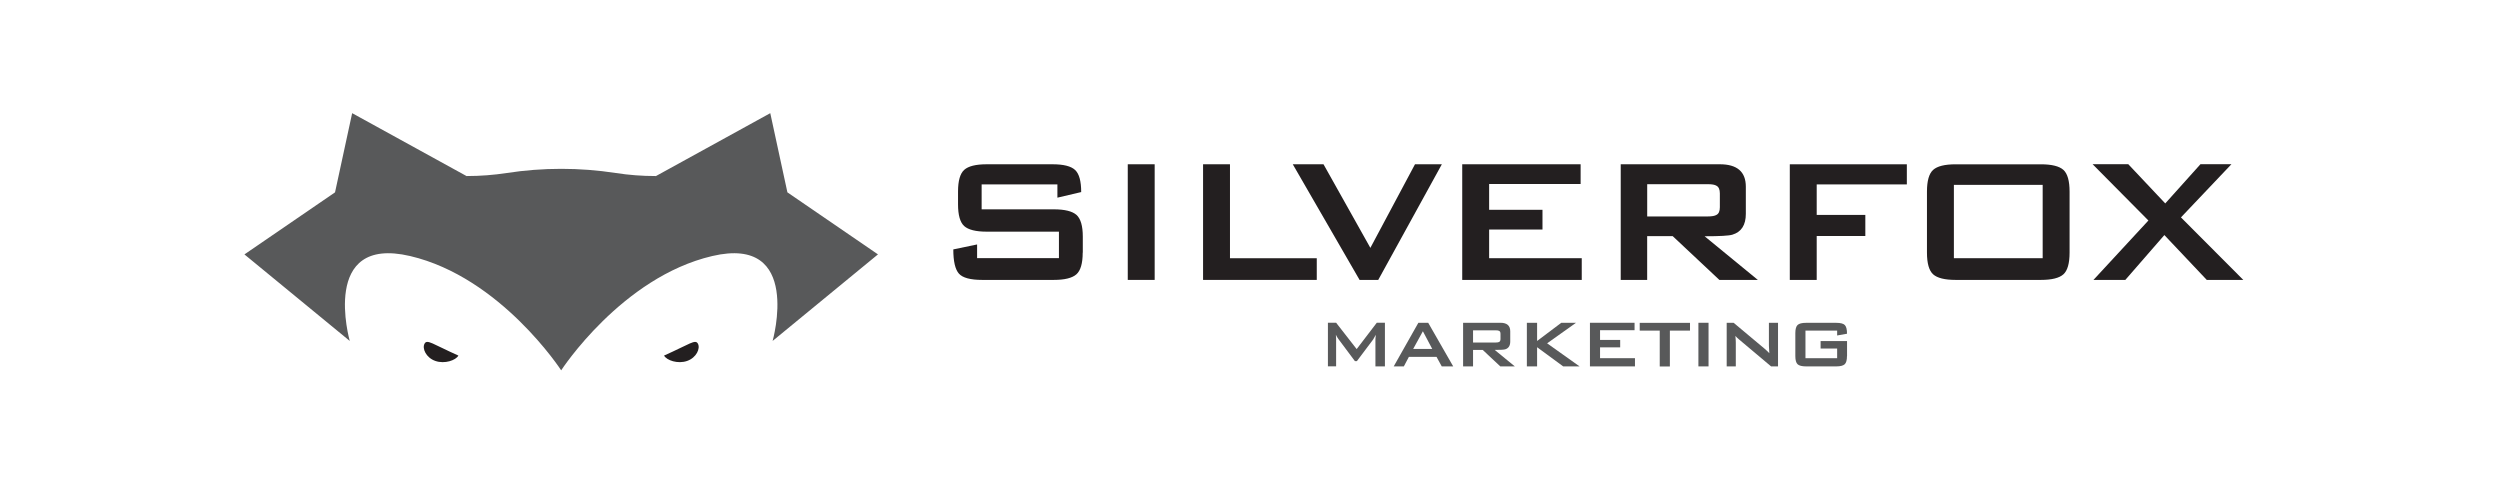 <?xml version="1.0" encoding="UTF-8"?><svg id="Layer_2" xmlns="http://www.w3.org/2000/svg" viewBox="0 0 979.33 189.35"><defs><style>.cls-1{fill:#58595a;}.cls-1,.cls-2,.cls-3{stroke-width:0px;}.cls-2{fill:#231f20;}.cls-3{fill:#fff;}</style></defs><g id="Layer_1-2"><rect class="cls-3" width="979.33" height="189.35"/><path class="cls-2" d="m260.13,139.29c1.01,1.85,5.37,3.39,9.04,2.1s5.24-4.91,4.22-6.76c-1.01-1.85-3.09.12-13.26,4.66"/><path class="cls-2" d="m179.57,139.29c-1.01,1.85-5.37,3.39-9.04,2.1-3.67-1.29-5.24-4.91-4.22-6.76s3.09.12,13.26,4.66"/><path class="cls-1" d="m343.94,99.66l-35.49-24.31-6.71-31.02-44.77,24.63h-.23c-5.19,0-10.36-.39-15.48-1.18-14.18-2.19-28.62-2.19-42.81,0h0c-5.12.78-10.29,1.18-15.48,1.18h-.23l-44.79-24.63-6.71,31.02-35.49,24.31,41.26,33.9s-11.83-41.58,23.66-33.26c35.49,8.33,59.16,44.77,59.16,44.77h0s23.66-36.46,59.16-44.77c35.49-8.33,23.66,33.26,23.66,33.26l41.26-33.9h.02Z"/><path class="cls-2" d="m424.13,98.95c0,4.22-.83,7.06-2.47,8.51-1.64,1.45-4.59,2.19-8.88,2.19h-28.02c-4.64,0-7.68-.83-9.13-2.47s-2.19-4.8-2.19-9.48l9.32-1.94v5.35h32.06v-10.36h-28.28c-4.27,0-7.22-.74-8.83-2.19-1.61-1.45-2.42-4.31-2.42-8.51v-5c0-4.22.81-7.06,2.42-8.51,1.61-1.45,4.54-2.19,8.83-2.19h25.74c4.34,0,7.29.74,8.88,2.24s2.38,4.38,2.38,8.65l-9.32,2.19v-5.19h-29.68v9.76h28.28c4.27,0,7.24.74,8.88,2.19,1.64,1.48,2.47,4.31,2.47,8.51v6.23l-.02.02Z"/><path class="cls-2" d="m452.32,109.65h-10.54v-45.3h10.54v45.32-.02Z"/><path class="cls-2" d="m515.81,109.65h-44.53v-45.3h10.54v36.81h34v8.51-.02Z"/><path class="cls-2" d="m564.82,64.35l-24.93,45.32h-7.29l-26.18-45.32h12.04l18.36,32.75,17.48-32.75h10.54-.02Z"/><path class="cls-2" d="m619.62,109.65h-46.82v-45.3h46.38v7.73h-35.84v10.1h20.9v7.73h-20.9v11.23h36.28s0,8.51,0,8.51Z"/><path class="cls-2" d="m688.64,109.65h-15.11l-18.27-17.14h-10.01v17.14h-10.36v-45.3h38.82c6.78,0,10.19,2.93,10.19,8.79v10.63c0,4.38-1.75,7.1-5.26,8.16-1.34.42-4.98.62-10.89.62l20.9,17.14-.02-.05Zm-14.92-28.46v-5.44c0-1.52-.44-2.51-1.31-2.98-.65-.42-1.78-.62-3.44-.62h-23.71v12.64h23.71c1.64,0,2.79-.21,3.44-.62.88-.46,1.31-1.45,1.31-2.98Z"/><path class="cls-2" d="m746.97,72.24h-35.31v11.95h19.05v8.26h-19.05v17.21h-10.54v-45.3h45.85v7.91-.02Z"/><path class="cls-2" d="m810.72,98.95c0,4.22-.81,7.06-2.42,8.51-1.61,1.45-4.54,2.19-8.83,2.19h-33.37c-4.27,0-7.22-.74-8.83-2.19-1.61-1.45-2.42-4.31-2.42-8.51v-23.89c0-4.22.81-7.06,2.42-8.51,1.61-1.45,4.54-2.19,8.83-2.19h33.37c4.27,0,7.22.74,8.83,2.19,1.61,1.45,2.42,4.31,2.42,8.51v23.89Zm-10.54,2.19v-28.71h-34.78v28.71h34.78Z"/><path class="cls-2" d="m878.78,109.65h-14.32l-16.61-17.57-15.29,17.57h-12.48l21.52-23.27-21.86-22.05h13.98l14.48,15.36,13.79-15.36h12.13l-19.77,20.83,24.42,24.49h0Z"/><path class="cls-1" d="m542.47,143.53h-3.67v-10.63c0-.37.05-.97.14-1.75-.21.42-.53,1.01-.99,1.78l-6.41,8.53h-.78l-6.41-8.58c-.46-.62-.81-1.2-1.04-1.75.07.69.09,1.25.09,1.68v10.7h-3.21v-17.09h3.21l8.05,10.33,7.89-10.33h3.18v17.09l-.05.02Z"/><path class="cls-1" d="m569.25,143.53h-4.47l-2.05-3.74h-10.82l-1.98,3.74h-3.97l9.66-17.09h3.85l9.8,17.09h-.02Zm-8.19-6.83l-3.67-6.94-3.81,6.94h7.47,0Z"/><path class="cls-1" d="m593.42,143.53h-5.7l-6.9-6.46h-3.78v6.46h-3.9v-17.09h14.62c2.56,0,3.85,1.11,3.85,3.32v4.01c0,1.66-.67,2.68-1.98,3.07-.51.16-1.87.23-4.11.23l7.89,6.46h0Zm-5.63-10.72v-2.05c0-.58-.16-.95-.51-1.13-.25-.16-.67-.23-1.29-.23h-8.95v4.77h8.95c.62,0,1.04-.07,1.29-.23.32-.18.51-.55.51-1.13Z"/><path class="cls-1" d="m618.74,143.53h-6.39l-10.22-7.52v7.52h-4.01v-17.09h4.01v7.13l9.48-7.13h5.77l-11.32,8.05,12.71,9.04h-.02Z"/><path class="cls-1" d="m640.47,143.53h-17.64v-17.09h17.48v2.91h-13.52v3.81h7.89v2.91h-7.89v4.24h13.68v3.23Z"/><path class="cls-1" d="m662.03,129.51h-7.89v14.05h-3.97v-14.05h-7.84v-3.04h19.7v3.04Z"/><path class="cls-1" d="m669.29,143.53h-3.97v-17.09h3.97v17.09Z"/><path class="cls-1" d="m696.51,143.53h-2.72l-12.55-10.56c-.53-.44-1.01-.9-1.43-1.38.12,1.11.16,1.98.16,2.61v9.34h-3.57v-17.09h2.72l12.02,10.06c.85.74,1.52,1.34,1.96,1.85-.12-1.59-.16-2.56-.16-2.95v-8.97h3.57v17.11Z"/><path class="cls-1" d="m723.52,139.49c0,1.59-.3,2.65-.9,3.21-.6.55-1.71.83-3.32.83h-11.79c-1.61,0-2.72-.28-3.32-.83s-.9-1.61-.9-3.21v-8.99c0-1.59.3-2.65.9-3.21.6-.55,1.71-.83,3.32-.83h11.79c1.71,0,2.84.3,3.39.88s.85,1.71.85,3.39l-3.87.69v-1.91h-12.41v10.82h12.41v-3.81h-6.48v-2.91h10.36v5.88h-.02Z"/></g></svg>